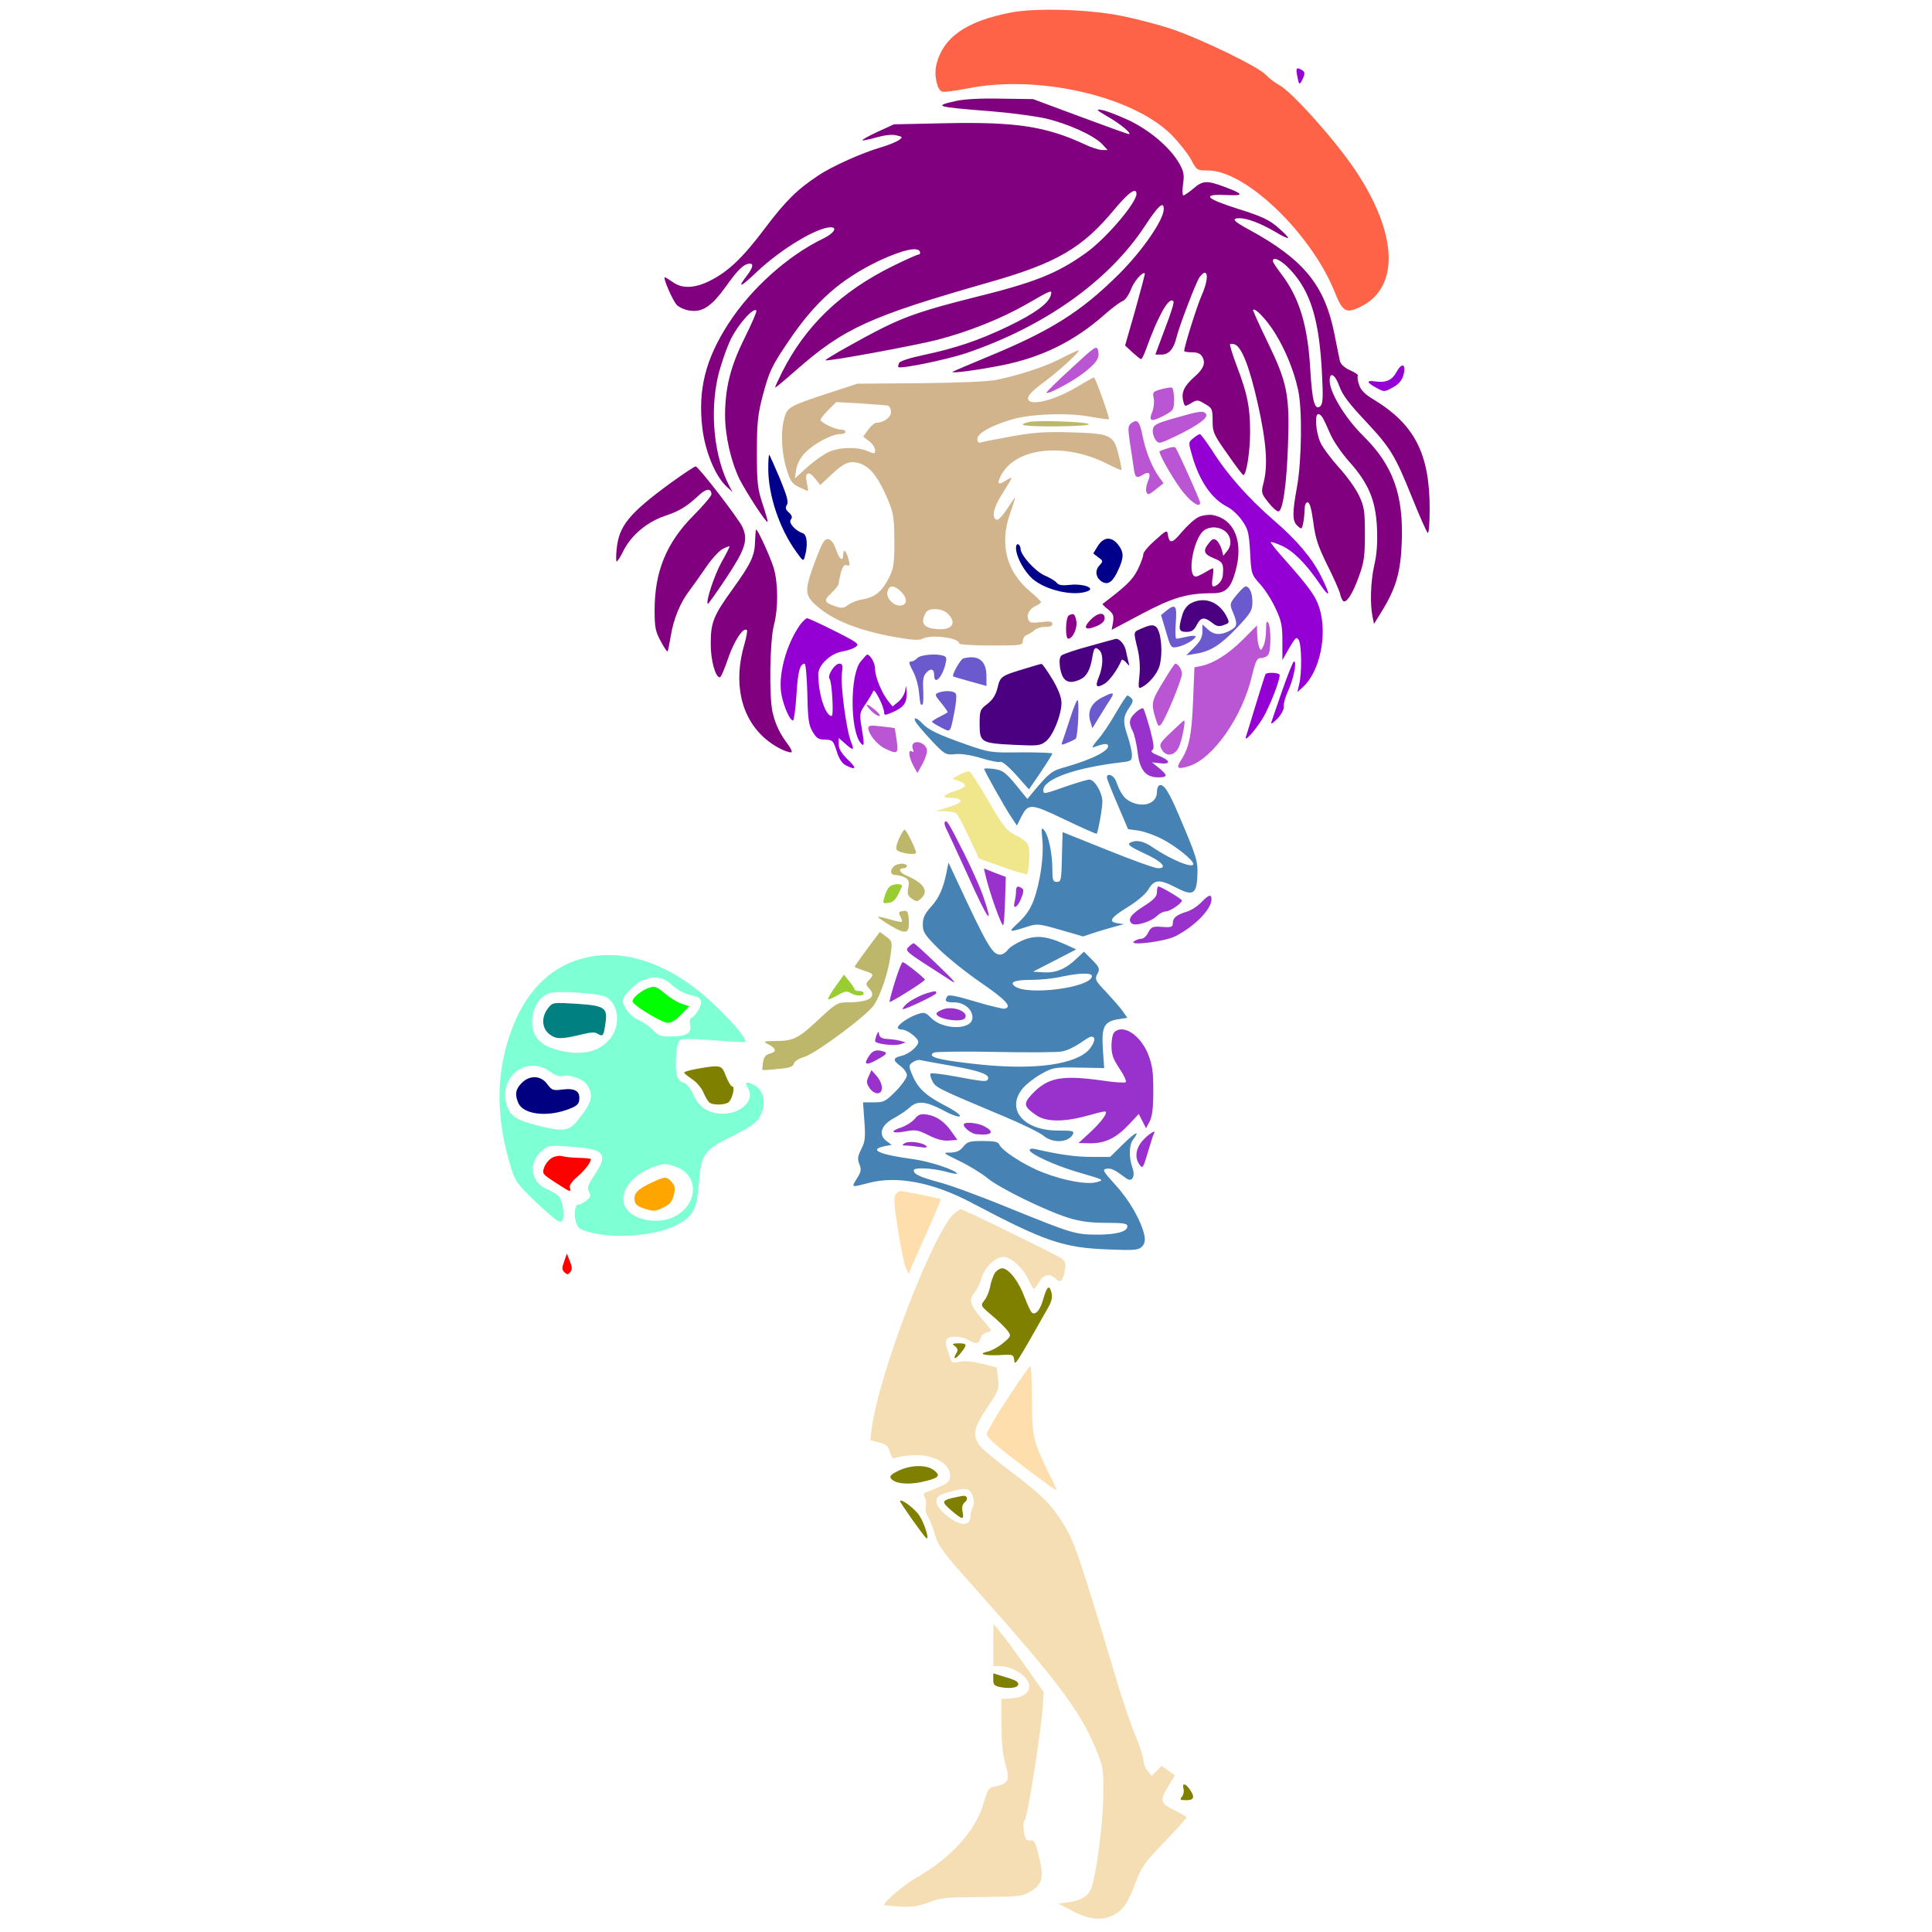 <?xml version="1.0" encoding="utf-8"?>
<!-- Generator: Adobe Illustrator 21.0.0, SVG Export Plug-In . SVG Version: 6.00 Build 0)  -->
<svg version="1.1" baseProfile="tiny"
	 id="svg190" inkscape:version="0.92.2 5c3e80d, 2017-08-06" sodipodi:docname="21 #13121.svg" xmlns:cc="http://creativecommons.org/ns#" xmlns:dc="http://purl.org/dc/elements/1.1/" xmlns:inkscape="http://www.inkscape.org/namespaces/inkscape" xmlns:rdf="http://www.w3.org/1999/02/22-rdf-syntax-ns#" xmlns:sodipodi="http://sodipodi.sourceforge.net/DTD/sodipodi-0.dtd" xmlns:svg="http://www.w3.org/2000/svg"
	 xmlns="http://www.w3.org/2000/svg" xmlns:xlink="http://www.w3.org/1999/xlink" x="0px" y="0px" viewBox="0 0 850 850"
	 xml:space="preserve">
<sodipodi:namedview  bordercolor="#666666" borderopacity="1" gridtolerance="10" guidetolerance="10" id="namedview192" inkscape:current-layer="svg190" inkscape:cx="681.13084" inkscape:cy="804.19503" inkscape:pageopacity="0" inkscape:pageshadow="2" inkscape:window-height="978" inkscape:window-maximized="1" inkscape:window-width="1920" inkscape:window-x="0" inkscape:window-y="1" inkscape:zoom="0.41647059" objecttolerance="10" pagecolor="#ffffff" showgrid="false">
	</sodipodi:namedview>
<g id="g188" transform="translate(0,0) scale(1,1)">
	<path id="path4" fill="none" d="M0,0l224.8,0.1c123.6,0.1,223.4,0.4,221.7,0.6c-11.7,1.6-26.1,7.5-31.8,13.1
		c-6,5.7-7.1,8.6-7.7,19.6l-0.5,9.8l-6,2.3c-25.2,9.4-46.3,26-70.7,55.5c-11.5,13.8-14.2,16.4-19,18.4c-8.1,3.4-11.4,2.1-16.1-6.5
		c-1.6-2.9-2-3.1-3.3-1.7c-1,0.9-1.7,4.3-2.1,9.1c-0.5,6.5-0.3,8.1,1.7,12.1c3,6.2,8,9.6,14.2,9.6c2.7,0,4.8,0.3,4.8,0.6
		s-0.7,3.2-1.5,6.3c-0.8,3.2-2.4,14.7-3.5,25.7c-2.6,25.6-3.7,28.3-15.4,36.1c-16.1,10.7-21.7,18.5-22.3,31.3
		c-0.6,13.4,5.1,23.8,7.7,13.8c3-12.1,7-18.2,14.3-21.9c2.1-1.1,3.7-1.7,3.5-1.2c-0.2,0.4-1.6,3.5-3.2,6.8
		c-6.2,13.3-7.9,31.6-4,42.8c4.6,13.2,18.9,24.3,15.5,12.1c-1.6-5.7-1.3-14.4,0.6-20.3c0.9-2.8,1.9-5.1,2.2-5.1s0.5,2,0.3,4.3
		c-0.3,3.1,0.7,7.7,3.4,15.6c4.2,12.7,6.8,17.3,10.4,18.1c1.9,0.4,3,2,4.7,6.5c3.4,8.9,8.8,15.4,15.6,18.9
		c6.4,3.3,15.1,4.5,18.6,2.7c1.9-1,2.6-0.8,5.3,1.4c6.5,5.5,10.7,7,19.9,7.1c7,0.1,9.2,0.5,11.4,2.1l2.8,2l-3.2,2.2
		c-3.5,2.6-4,5.2-1.2,8c2.3,2.3,1.8,5.3-1.6,9.5c-1.7,2.1-2.4,4-2.2,6.5c0.1,2-0.1,4.3-0.4,5.1c-0.3,0.8-0.8,3.7-1.2,6.5
		c-1.1,8.3-1.4,9.1-5.1,10.4c-4.7,1.7-5.8,4.2-5,11.8l0.7,6.4l-7.4,10.2c-4.1,5.6-9.4,13.4-12,17.4c-2.6,4.2-5.9,7.8-7.6,8.7
		c-3.5,1.8-13.6,2.1-17.7,0.5c-1.6-0.5-7-5-12-9.9c-10.2-9.9-24.3-19.7-33.2-23c-7.2-2.8-20.9-3.7-28.3-2c-9,2.1-17.1,6.3-23.6,12.4
		c-7.3,6.7-11.1,12.4-15.2,22.7c-8.5,21.5-7.9,42.4,1.9,65.9c2.8,6.7,4.2,8.6,14,18l11,10.5l-1.5,5.5c-1.7,6.6-0.9,10.9,2.3,12.1
		c1.7,0.6,2.8,0.3,4.3-1.2c1.9-1.9,2.1-2.9,1.5-8.9l-0.7-6.8l4.3,1c2.4,0.6,8.8,1.1,14.3,1.1c8.2,0,11.4-0.5,18.1-2.8
		c18.3-6.1,23.4-11.7,23.4-25.6c0-7.5,0.1-7.8,3.3-10.5c1.7-1.5,6.4-4.2,10.2-6c10.8-4.9,16.7-12.4,15.1-18.8
		c-0.5-2,1.7-3.9,18.5-16c10.5-7.5,19.3-13.6,19.5-13.3c0.2,0.2-0.1,1.9-0.6,3.8c-2.1,6.8-4,22.6-4,32.7c0,7.5-0.4,11.1-1.6,13.4
		c-0.9,1.8-1.4,4.4-1.1,6.2c0.3,2.1-0.3,4.8-1.9,8.2c-3,6.2-2.5,9.5,2.1,13c1.8,1.4,5.9,3.4,9.1,4.5c3.3,1.1,6.2,2.4,6.6,2.7
		c0.4,0.4,2.1,7.3,3.9,15.3l3.1,14.7l-7.7,25.8c-4.2,14.3-8.1,27.2-8.6,28.8c-1.8,5.8-1,10.9,3,19.2c7.2,14.9,23.9,38,38.1,52.9
		c11,11.6,10,7.3,10,43.4c-0.1,40.5-0.8,47.9-5.4,57.7c-4.7,9.9-14.5,19.8-24.2,24.4c-3.8,1.8-10.1,4.7-13.9,6.6
		c-3.9,1.8-8.1,4.4-9.4,5.8c-2.1,2.2-2.3,2.9-1.3,5.1c2.1,4.6,6.3,5.5,19.8,4.5c6.5-0.5,13.5-1.5,15.4-2.1s11.4-1.5,21-2
		c9.6-0.4,18.7-1.1,20.1-1.4c2.3-0.6,2.7-0.3,3.2,2.4c0.8,3.9,4.1,5.6,14.3,7.5c6.9,1.2-21.1,1.4-230.8,1.5L0,850V425V0z"/>
	<path id="path6" fill="none" d="M663.8,0.1L850,0v425v425H668.3c-177.7,0-181.7-0.1-177.7-1.9c5.1-2.3,9.9-8.1,12-14.6
		c2.4-7.3,6-11.9,16.3-21.4C529.1,802.8,531,800,531,794c0-7.1-2.7-10.4-16.8-21.2c-8.2-6.3-12.3-14.9-18.2-37.8
		c-1.1-4.1-5.1-17-9-28.5c-3.9-11.6-8.4-25.8-10-31.6c-3.6-12.5-8.3-24.3-14-35.4l-4.2-8l0.7-21.5l0.7-21.5l6.5-12.2
		c3.6-6.7,7.3-12.9,8.2-13.7c1-0.9,6.9-2.7,13.2-4.1c18.6-4.1,18.6-4.1,19.9-8c1.5-4.6,0.5-10.3-3.2-18.9l-3-7l2.2-5
		c7.1-16.1,9.9-31,8.2-43.7c-2.1-16-7.3-27.4-18.3-39.3c-4.4-4.8-5.4-6.6-5.5-9.5c0-2-0.4-4.3-0.8-5.2c-0.6-1.4,0.9-1.7,12.6-2.3
		c7.3-0.4,15.1-1.2,17.3-1.7c4.9-1.3,17.9-13.6,19.5-18.5c1.2-3.5-0.7-9.3-13.9-42.4l-4.9-12.5l7.6-3.7c4.3-2.1,9.2-3.8,11.2-3.8
		c4.2,0,5.2-0.7,20-13.1c15.3-12.8,25.7-24,30-32.1c3.4-6.5,3.4-6.6,7.2-6.1c5.1,0.7,8.7-1.8,14.9-10.2c4.9-6.8,9.1-17.7,12-31.3
		c1.5-7.2,2.3-6.5,1.5,1.3c-0.4,3.6-0.4,7-0.1,7.5c1.2,1.9,4.2-0.9,6.3-5.9c9.4-21.6,5.6-48.4-9.1-66l-4.6-5.4l2.9-2.9
		c7-7,4-20.6-5.2-23.4c-5.7-1.8-7.8,0.5-3.8,4.1c2.4,2.1,2.6,6.7,0.5,8.5c-3.7,3.1-13.5-2.2-15.4-8.3c-2.8-9.1-2.8-9.1,4.3-12.6
		c12.9-6.3,18.2-15.9,17.4-31c-1.1-18.3-10.5-34.8-36.2-63.6l-5.9-6.6l2.2-2.2c2.8-3,2.7-5.8-0.3-8.6c-3.2-3-7.3-2.2-8.2,1.4
		c-0.3,1.4-0.8,2.5-1,2.5s-2.5-1.5-5.1-3.4C544.9,18,510.6,5,486.8,1.6C478.8,0.4,502.7,0.2,663.8,0.1z"/>
	<path id="path8" fill="#FF6347" d="M493.5,7c6,1.2,15.7,3.7,21.5,5.6c13.2,4.4,38.5,16.7,41.9,20.3c1.5,1.6,4,3.5,5.7,4.4
		c5.5,2.8,24.4,23.9,33.3,37c19.1,28.3,20.1,52.2,2.6,60.7c-6.4,3.1-7.8,2.2-11.4-6.8C576.7,102.6,548,75,531.5,75
		c-4.9,0-5-0.1-7.5-4.8c-1.4-2.6-5.3-7.5-8.6-10.9c-17.3-17.2-59.3-26.7-90.2-20.3c-5.2,1-10,1.6-10.8,1.3
		c-2.1-0.8-3.5-7.2-2.5-11.5c2.8-12.3,13.1-19.5,32.9-23.3C455.8,3.4,479.2,4.1,493.5,7z"/>
	<path id="path10" fill="#9400D3" d="M572.9,30.9c1.2,0.8,1.3,1.4,0.3,3.7c-1.5,3.1-1.7,3-2.5-1.4C570,29.9,570.5,29.4,572.9,30.9z"
		/>
	<path id="path12" fill="#800080" d="M440.5,43.4l14,0.2l20.7,7.7c11.3,4.2,21,7.7,21.4,7.7c1.7,0-3.5-4.4-9.1-7.6
		c-5.3-3.1-5.6-3.5-2.7-3c1.9,0.3,7.2,2.4,11.8,4.5c9.2,4.4,18,11.8,22.1,18.8c2.1,3.7,2.4,5,1.8,9.3c-0.4,2.7-0.3,5,0.2,5
		c0.4-0.1,2.4-1.4,4.3-3c4.1-3.6,6-3.7,13.7-0.8c8.6,3.2,8.8,4,0.9,3.6c-11.1-0.5-9.4,1.5,5.1,6.1c10.5,3.3,13.7,4.8,17.6,8.2
		c2.6,2.3,4.6,4.3,4.4,4.6c-0.3,0.2-2.9-1-5.8-2.8c-6.2-3.6-12.1-5.9-15.5-5.9c-3.8,0-2.8,1.3,3.9,4.9
		c24.1,13.1,33.4,24.4,37.7,45.6c1.1,5.5,2.2,11,2.5,12.3c0.4,1.5,2,3,4.5,4.1c2.2,1,3.7,2,3.4,2.4c-0.3,0.3-0.1,2.1,0.5,3.9
		c0.8,2.5,2.6,4.3,6.5,6.6c18,11,24.6,23.8,24.6,48.1c0,6.9-0.4,11.1-0.9,10.5c-0.5-0.5-3.5-7.2-6.6-14.9
		c-7.8-19.4-9.7-22.4-20.7-34.2c-7.2-7.6-10.2-11.6-11.5-15.3c-1.9-5.3-4.3-6.7-4.3-2.5c0,5.2,6.9,16.6,14.9,24.4
		c13,12.9,17.7,25.8,16.8,47.1c-0.5,12.7-2.5,19.8-8.8,30l-3.4,5.5l-0.6-3c-1.2-5.6-0.9-15.6,0.7-22.7c1.2-5.1,1.5-10.1,1.2-16.9
		c-0.6-12-3.8-19.4-12.3-28.9c-3.2-3.6-6.9-9-8.2-12c-3.3-7.6-3.8-8.3-5.1-8.8c-1.9-0.6-1.4,7.7,0.7,12.4c1,2.3,4.7,7.2,8.1,11
		c3.5,3.8,7.5,9.4,8.9,12.4c2.3,4.9,2.6,6.7,2.6,17c0,10-0.4,12.5-2.7,18.8c-2.6,7.3-5.4,11.6-6.8,10.7c-0.4-0.3-1.1-1.7-1.4-3.2
		c-0.4-1.6-2.9-7.3-5.7-12.8c-4-8.2-5.2-11.6-6.1-18.8c-0.8-5.9-1.6-8.7-2.5-8.7c-0.8,0-1.3,1.2-1.3,2.9c0,1.6-0.3,4.3-0.6,6
		c-0.6,3-0.8,3.1-2.5,1.5c-2.4-2.1-2.4-5.6-0.2-17.6c2-11.5,2.3-34,0.4-42.3c-1.8-8.4-5.7-17.9-10.3-25.2c-3.6-5.7-8.5-10.9-9.5-10
		c-0.2,0.2,2.6,6.4,6.2,13.8c8.8,18.1,9.9,23.5,9.2,44.8c-0.6,18.3-2.3,30.1-4.3,30.1c-0.7,0-2.7-1.8-4.4-4
		c-3.1-3.9-3.2-4.3-2.1-8.5c2-7.9,1.3-17.7-2.5-34.8c-3.6-16-7-25-10.2-26.2c-0.8-0.3-1.7-0.3-2,0c-0.3,0.2,1.1,4.6,3,9.7
		c4.6,12.1,5.8,17.9,5.8,28.8c0,8.5-1.6,19-3,19c-0.3,0-3.5-4.2-7-9.3c-6.1-8.6-6.5-9.6-6.5-14.6c0-5.1-0.2-5.6-3.4-7.4
		c-3.1-1.9-3.5-1.9-6.1-0.3c-2.8,1.6-2.8,1.6-3.5-1.3c-0.8-3.6,0.6-6.4,5-10.3c4-3.5,5-6,3.5-8.8c-0.8-1.4-2.1-2-4.5-2
		c-1.9,0-3.5-0.2-3.5-0.6c0-1.9,5.5-19.4,7.5-24c2.6-5.8,3.2-10.4,1.5-10.4c-0.5,0-1.6,1-2.4,2.2c-1.6,2.5-8.9,21.6-10,26.3
		c-1.2,5-3.4,7.5-6.5,7.5h-2.8l4.2-11.3c2.4-6.1,4.1-11.5,3.8-12c-1.7-2.8-6.7,5.9-12.3,21.5c-0.8,2.1-1.6,3.8-2,3.8
		c-0.3,0-2-1.4-3.8-3l-3.2-3l4.5-15.7c2.4-8.6,4.3-15.8,4.2-16c-1-0.9-4.8,3.4-6.2,7.2c-1,2.5-2.6,4.7-3.7,5c-1,0.4-4.4,2.9-7.6,5.7
		c-13.5,12-28,19.1-45.8,22.6c-10.2,2-22.1,3.6-21.3,2.8c0.2-0.2,7.2-3.2,15.4-6.6c27.9-11.5,41.1-19.8,57.9-36.5
		C502.7,110.2,512,96.7,512,92c0-3.7-2.3-1.7-8.4,7.6c-15.9,24.1-44.1,44.1-78.6,55.8c-8.4,2.8-28.6,7-29.8,6.1
		c-0.1-0.1,0-0.9,0.3-1.7c0.4-0.9,4.2-2.2,10.8-3.6c14.1-3,24.3-6.4,37.2-12.6c11.5-5.5,17.9-10.1,18.8-13.7c0.7-2.6,0.5-2.5-10.8,4
		c-10.8,6.2-25.5,12.1-39.1,15.6c-9.2,2.4-48.6,9.7-49.2,9c-0.4-0.4,16.1-9.7,25.5-14.4c10.5-5.2,18.7-7.9,39.3-13.1
		c27.2-6.7,37-10.6,49.6-19.6c8.8-6.2,22.4-22.1,22.4-26.1c0-3.1-3.4-0.7-9.6,6.7c-14.2,17.2-25.5,23.8-55.9,32.4
		c-51.8,14.8-63.3,20-84.4,38.6c-5,4.4-9.1,7.8-9.1,7.5s1.4-3.4,3.1-6.8c10.4-20.5,25.8-35.3,48.6-46.6c5.7-2.8,10.8-5.1,11.4-5.1
		s0.9-0.6,0.6-1.3c-0.8-2.3-7.9-0.7-18.1,4.1c-17,8.2-27.9,17.9-39.6,35.2c-7.7,11.4-8.5,13.2-11.5,24.3c-2.1,8.2-2.5,11.6-2.5,24.7
		c0,13.6,0.3,15.9,2.5,22.7c1.4,4.2,2.4,7.7,2.2,7.9c-0.6,0.6-9-12.4-12.2-18.5c-3.8-7.7-6.5-19.2-6.5-28.3
		c0-12.1,2.4-21.7,8.6-34.1c3-6,5.3-11.4,5.2-11.9c-0.8-2.2-7.9,5.6-11.2,12.3c-1.9,3.8-4.4,11.2-5.7,16.4
		c-3.7,16.2-1.7,35.6,5.1,48.6l1.3,2.4l-2.7-2.5c-4.9-4.5-9.4-15.5-10.6-25.7c-2-16.9,1.4-30.4,11.6-46.1
		c10-15.4,26.1-29.8,41.7-37.3c4.5-2.2,6.3-4.9,3.2-4.9c-6,0-21.8,9.5-32.4,19.5c-7.3,7-9,7.6-4.6,1.9c2.7-3.5,3.2-5.4,1.4-5.4
		c-2.5,0-5.2,2.5-10.5,10c-6.4,8.9-10.5,11.6-16.2,10.6c-2-0.3-4.4-1.4-5.4-2.4c-1.8-1.8-6.3-12.2-5.3-12.2c0.3,0,1.9,1,3.5,2.1
		c4,3,9.7,2.8,16.4-0.6c8-4,14.5-10.2,24.1-23c9.2-12.2,14.2-17.1,23.4-23.2c6.2-4.2,19.7-10.2,28.1-12.6c3-0.9,6.4-2.3,7.4-3
		c1.9-1.4,1.8-1.5-1.2-2.2c-2-0.4-5.3,0-8.8,1c-3.1,0.9-5.8,1.4-6,1.2s2.8-1.9,6.7-3.7l7.2-3.3l23.2-0.5c30.5-0.6,43.7,1.4,60.7,9.3
		c2.9,1.4,6.4,2.5,7.7,2.5h2.4l-2.4-2.6c-3.7-3.9-15.5-9.2-25.4-11.4c-4.9-1-15.3-2.4-23-3c-25.2-2-26-2.3-15.8-4.6
		C424.3,43.6,431.7,43.2,440.5,43.4z M560,114.9c0,0.4,1.6,2.9,3.6,5.5c8.1,10.6,11.8,22.8,12.9,42.6c0.8,13.3,1.9,17.7,4.3,15.8
		c1.2-1.1,1.4-3.4,0.8-14.8c-1.2-23.3-5-35.8-13.9-45.3C563.8,114.5,560,112.6,560,114.9z"/>
	<path id="path14" fill="#BA55D3" d="M483.1,154.1c0.8,3.3-0.4,5.3-6.1,9.8c-4.8,3.8-15.8,9.7-16.6,8.9c-0.2-0.2,4.7-5.1,10.9-10.7
		C481.7,152.4,482.5,151.9,483.1,154.1z"/>
	<path id="path16" fill="#D2B48C" d="M474.5,154.1c1.4,0-8.7,9.2-14.9,13.8c-6.1,4.5-8,6.7-7.1,8.1c1.6,2.6,12.2-0.2,21.7-6
		c3.7-2.2,6.9-4,7.1-4c0.6,0,7,18,6.6,18.4c-0.2,0.2-4-0.3-8.4-1.1c-9.7-1.8-26.5-1.2-34.5,1.3c-8.9,2.6-15,6.1-15,8.5
		c0,1.5,0.5,1.9,1.8,1.5c0.9-0.3,7.1-1.5,13.7-2.7c9.5-1.7,14.8-2,25.5-1.7c17.6,0.5,19,1.1,21.1,9.8c0.9,3.6,1.5,6.6,1.3,6.8
		c-0.1,0.2-3-1.1-6.4-2.8c-18.8-9.5-40.3-7.1-46.6,5.2c-1.9,3.7-1.3,4.4,2,2.3c1.4-1,2.6-1.5,2.6-1.1c0,0.3-1.8,3.3-4,6.8
		c-4,6.1-4.9,10.7-2.4,11.5c0.6,0.2,2.6-1.9,4.4-4.7c1.8-2.7,3.3-5,3.5-5s-0.8,3.3-2.2,7.2c-4.6,13.3-1.5,25.3,8.9,34
		c2.6,2.2,4.8,4.3,4.8,4.7c0,0.3-1,1.1-2.2,1.6c-2.8,1.3-4.3,3.8-3.4,6c0.5,1.5,1.4,1.7,5.6,1.2c3.9-0.5,5-0.3,5,0.8
		c0,0.9-1.1,1.3-3,1.3c-1.7-0.1-3.8,0.6-4.8,1.4c-0.9,0.8-2.5,1.8-3.4,2.1c-1,0.4-1.8,1.6-1.8,2.7c0,1.9-0.6,2-14,2
		c-7.7,0-14-0.4-14-0.9c0-2.5-12.3-4.1-16.1-2.1c-1.3,0.8-4.5,0.6-10.9-0.5c-17-2.9-28.7-7.6-36-14.2c-5.1-4.5-5.1-6.8-0.3-19.6
		c3.1-8.2,4-9.7,5.7-9.5c1.3,0.2,2.4,1.7,3.4,4.5c1.5,4.6,3.2,5.7,3.2,2.1c0-2.8,1.5-1.2,2.4,2.6c0.6,2.3,0.4,2.7-0.8,2.3
		c-1.1-0.5-1.8,0.4-2.6,3.1c-0.5,2-1,4.2-1,4.9s-1.5,2.6-3.2,4.2c-3.6,3.3-3.3,4.2,1.9,5.9c2.6,0.9,3.6,0.8,5.5-0.7
		c1.3-1,4.1-2.1,6.3-2.4c5.4-0.9,8.5-3.4,11.5-9.3c2.2-4.4,2.5-6.1,2.5-16.4c-0.1-10.3-0.4-12.2-2.8-18c-4-9.4-7.3-13.9-11.4-15.7
		c-4.8-2-7.6-1.1-13.4,4.4l-5,4.7l-2.3-2.9c-2.9-3.6-4.7-2.7-3.6,2c0.4,1.9,0.6,3.5,0.4,3.5s-1.9-0.8-3.9-1.7
		c-3.1-1.5-3.8-2.6-5.5-8.1c-2.2-7-2.6-16.6-0.9-22.4c1.2-4.6,2.5-5.3,19.3-10.8l12.8-4.2l27.6-0.2c17.4-0.2,29.9-0.7,33.7-1.5
		c10.2-2.1,21.7-5.9,28.5-9.5C470.6,155.7,474,154.2,474.5,154.1z M378.7,177.5l-10.8-0.6l-3.4,3.4c-1.9,1.9-3.5,3.9-3.5,4.4
		c0,1.2,6.5,4.3,9,4.3c1.1,0,2,0.4,2,1c0,0.5-1.1,1-2.5,1c-3.6,0-11.4,4.2-15.3,8.2c-2.1,2.2-3.5,4.9-3.9,7.4l-0.6,3.9l5.4-4.9
		c3-2.7,7.2-5.7,9.4-6.7c4.8-2.2,12.3-2.4,17-0.5c3.3,1.4,3.5,1.4,3.5-0.4c0-1-1.2-2.8-2.6-3.9l-2.6-2l2.2-3.1c1.2-1.6,2.8-3,3.5-3
		c3.2,0,6.5-2.4,6.5-4.7c0-1.3-0.6-2.5-1.2-2.8C390.1,178.3,384.6,177.9,378.7,177.5z M390.5,260.1c-1,3,3.1,7.1,6.3,6.2
		c2.7-0.7,2.2-3.8-1-6.6C393.1,257.4,391.3,257.5,390.5,260.1z M411.5,268c-2.8,0-3.8,0.5-4.7,2.6c-1.8,3.9,0,5.8,5.7,6.2
		c6.5,0.4,8.6-2.7,4.5-6.8C415.8,268.8,413.7,268,411.5,268z"/>
	<path id="path18" fill="#9400D3" d="M617.4,165.2c-0.7,2.3-2.1,3.9-4.7,5.3c-3.6,2-3.7,2-7.2,0.1c-4.3-2.3-4.5-3.4-0.5-2.8
		c4.8,0.7,7.5-0.5,9.5-4.3C616.9,159.2,618.8,160.3,617.4,165.2z"/>
	<path id="path20" fill="#BA55D3" d="M515.5,170.5c0.6,0.1,1,2.4,1,5.1c0,4.8-0.1,4.9-4.7,7.4c-5.4,2.8-6.6,2.3-4.8-1.9
		c0.6-1.6,0.9-4.3,0.6-5.8c-0.6-2.7-0.4-3,3.1-4C512.8,170.7,515,170.4,515.5,170.5z"/>
	<path id="path22" fill="#BA55D3" d="M530.6,182.2c1,1.6-3.2,4.7-12.7,9.4c-7.9,3.8-8.1,3.8-9.5,1.9c-0.8-1.1-1.4-3.1-1.2-4.4
		c0.3-2.2,1.4-2.8,9.8-5.2C527.8,180.8,529.6,180.5,530.6,182.2z"/>
	<path id="path24" fill="#BDB76B" d="M479,186.6c0.5,0.5-4.8,0.9-14.6,1c-14.1,0-17.3-0.5-11.9-1.9
		C455.8,184.8,477.9,185.5,479,186.6z"/>
	<path id="path26" fill="#BA55D3" d="M502.7,191.9c1.4,6.8,4.1,13.6,7.2,17.9l2,2.8l-3.5,2.8c-2.9,2.3-3.5,2.5-4,1.1
		c-0.4-0.8-0.1-2.9,0.6-4.6c1.5-3.5,0.7-4.8-2-3.1c-3.1,1.9-3.7,1.5-4.3-3.6c-0.4-2.6-1.1-7.6-1.7-11.2c-0.8-5.7-0.7-6.7,0.7-7.8
		C500.4,184.2,501.4,185.3,502.7,191.9z"/>
	<path id="path28" fill="#9400D3" d="M527.9,191c0.4,0,2.8,3.3,5.4,7.2c6.5,10.4,15.9,21,27.1,30.7c10.3,8.9,16.8,16.6,20.8,24.6
		c4.4,8.8,4.1,10.2-0.7,3.2c-6-8.8-11.6-14.4-16.8-16.7c-2.3-1-4.3-1.7-4.6-1.5c-0.2,0.3,2.3,3.4,5.5,7c11.6,13,14.4,17,16,22.4
		c3.4,11.5,0.1,27.4-7.2,34.2l-2.6,2.4l0.8-3.5c1.2-4.8,1.1-17.1-0.2-19.4c-1-1.6-1.4-1.2-4.2,3.5l-3,5.3v-8.2c0-6.9-0.4-9-3-14.5
		c-1.6-3.6-4.7-8.4-6.8-10.7c-3.8-4.2-3.9-4.4-4.4-14c-0.5-8.7-0.9-10.2-3.5-13.9c-1.6-2.4-4.5-5.1-6.5-6.1
		c-6.9-3.5-12.3-11.3-15.5-22.5c-1.7-5.9-1.7-5.9,0.5-7.7C526.2,191.8,527.5,191,527.9,191z"/>
	<path id="path30" fill="#BA55D3" d="M517.1,196.9c0.9,0.9,10.9,23.2,10.9,24.2c0,2.3-3.2,0.5-6.9-3.9c-3.8-4.3-11.7-18-10.9-18.6
		c0.1-0.2,1.7-0.8,3.3-1.3C515.2,196.7,516.8,196.5,517.1,196.9z"/>
	<path id="path32" fill="#00008B" d="M338.5,200.1c0.2,0.3,2.3,5,4.6,10.4c3.1,7.6,3.9,10.3,3.1,11.6s-0.6,2.1,0.9,3.4
		c1.4,1.3,1.6,2.2,0.8,3.1c-1.1,1.4,2,4.9,5.3,6c1.9,0.6,2.3,5.3,0.9,10.2c-0.6,2.3-0.8,2.2-3.9-2.2c-7.3-10.1-12.2-24.7-12.2-36.5
		C338,202.6,338.2,199.9,338.5,200.1z"/>
	<path id="path34" fill="#800080" d="M306.1,205.2c1.6,0.6,19.2,23.4,20.6,26.8c2.5,5.7,1.2,9.6-7.2,22.3c-4.3,6.5-8,11.6-8.1,11.4
		c-1-0.9,2.8-12.4,5.9-18.1c2.1-3.7,3.7-6.9,3.7-7.2c0-0.2-1.3,0.2-3,1.1c-1.6,0.8-4.8,4.3-7.2,7.8c-2.3,3.4-5.6,8-7.3,10.3
		c-4.2,5.4-7.2,12.7-8.4,20.3c-0.6,3.5-1.2,6.5-1.4,6.7c-0.2,0.2-1.6-1.8-3-4.5c-2.3-4.2-2.7-6-2.7-13.6c0-17.1,5.2-29.7,17.1-41.7
		c4.4-4.4,7.9-8.6,7.9-9.3c0-2.8-2.3-2.6-5.3,0.2c-5.7,5.3-8.7,7.1-15.2,9.3c-7.7,2.6-14.6,8.3-18.1,15.1c-1.3,2.7-2.7,4.9-3.1,4.9
		c-0.3,0-0.3-2.4,0-5.4c1-10.3,5.5-15.7,23.6-29C300.7,208.4,305.7,205.1,306.1,205.2z"/>
	<path id="path36" fill="#8B008B" d="M533.5,226.6c9.8,1.8,13.8,12.1,9.9,25.3c-2.1,7.2-4.3,9.1-10.1,9.1c-11,0-17.4,1.9-31,9.1
		l-13.2,7l0.6-3.4c0.4-2.9,0.1-3.7-2.2-5.6c-1.6-1.2-2.6-2.3-2.4-2.4c10.5-8,13.1-10.5,15.4-15c1.4-2.8,2.5-5.9,2.5-6.8
		c0-1,2.4-3.8,5.3-6.3c4.9-4.4,5.2-4.5,5.5-2.4c0.7,4.2,1.9,4,6.3-1.3c2.4-2.8,5.7-5.8,7.4-6.5C529.1,226.7,531.9,226.3,533.5,226.6
		z M529.1,233.9c-3.6,3.6-6.2,15.7-4.2,19c0.8,1.2,1.5,1,4.6-0.7c2-1.2,3.9-2.2,4.1-2.2c0.3,0,0.3,1.8-0.1,4c-0.4,2.2-0.3,4,0.2,4
		c1.9,0,4.2-2.6,4.3-5c0.4-5,0-5.8-4-7.4c-4.4-1.8-4.9-3.3-2.1-6.7c1.5-1.9,2.1-2.1,3.4-1.1c0.8,0.7,1.8,2.5,2.2,4l0.7,2.7l1.8-2.2
		c2.2-2.7,1.6-6.8-1.3-8.8C535.7,231.4,531.4,231.6,529.1,233.9z"/>
	<path id="path38" fill="#800080" d="M332.7,233c0.7,0,6.2,12,7.7,16.9c2,6.8,2,17.9,0.1,25.1c-1.8,6.7-2.2,31.3-0.6,38.4
		c1.3,5.5,3.3,9.6,6.9,14.3c1.3,1.8,1.9,3.3,1.3,3.3c-2.4,0-7.9-2.9-11.5-6.1c-10.8-9.4-14.1-24.8-9-41.8c0.8-2.9,1.3-5.6,1-5.9
		c-1.5-1.5-5.6,4.7-8.2,12.3c-1.6,4.7-3.2,8.5-3.7,8.5c-2,0-4.1-7.8-4-15c0-9.2,1.2-12.2,9.9-24.2c7.9-11,9.5-14.4,9.6-20.9
		C332.3,235.2,332.5,233,332.7,233z"/>
	<path id="path40" fill="#00008B" d="M491.9,239.6c2.6,3.3,2.6,5.7,0.2,10.9c-2.4,5.4-4.4,6.9-7,5.6c-2.9-1.6-3.6-4.9-1.5-7.2
		c1.8-2,1.8-2.1-0.4-3.7l-2.2-1.7l2-3.3C485.5,236.2,489,235.9,491.9,239.6z"/>
	<path id="path42" fill="#00008B" d="M448,239.5c0.6,0.3,1,1.2,1,1.9c0,2.8,6.3,9.8,10.4,11.7c2.4,1,4.9,2.5,5.5,3.3
		c0.9,1.1,2.5,1.3,6,0.9c5.6-0.6,11.2,1.4,7.6,2.8c-6.1,2.4-18.4-0.4-24.2-5.4c-3.8-3.4-7.2-9.7-7.3-13.5
		C447,239.9,447.4,239.2,448,239.5z"/>
	<path id="path44" fill="#6A5ACD" d="M548,258c1.7,0,3,2.8,3,6.7c0,3.9-0.6,4.9-6.7,11.4c-7.2,7.6-11.7,10.5-18.2,11.5l-4.2,0.7
		l3.6-3.6c2.6-2.6,3.5-4.4,3.5-6.8v-3.2l2.3,2.1c2.7,2.6,5.7,2.8,9.7,0.7c3.4-1.8,3.6-2.8,1.5-8c-1.7-3.9-1.6-4.1,2.9-9.3
		C546.5,259,547.6,258,548,258z"/>
	<path id="path46" fill="#4B0082" d="M539.6,271.1c1.4,2.8,1.4,3-1.2,3.9c-2.1,0.8-3.1,0.6-5.1-1c-3.5-2.7-5-2.5-6.8,1
		c-1.2,2.3-2.2,3-4.5,3c-3.4,0-3.7-1.1-1.9-7.2c0.6-2.4,2-4.3,3.7-5.3C529.7,262.3,536.2,264.6,539.6,271.1z"/>
	<path id="path48" fill="#6A5ACD" d="M517.3,274c-0.3,3.9-0.2,7,0.3,7s2.6-0.4,4.7-0.9c2-0.5,3.7-0.5,3.7-0.1c0,1.2-4.7,4-7.9,4.6
		c-2.9,0.6-3,0.5-5.1-6.7l-2.2-7.3l2.2-1.8C517.2,265.4,517.9,266.3,517.3,274z"/>
	<path id="path50" fill="#8B008B" d="M473.5,273c0.7,3.1-1.5,8-3.5,8c-1.5,0-1.2-9.7,0.3-10.3C472.5,269.7,472.8,270,473.5,273z"/>
	<path id="path52" fill="#8B008B" d="M486,272c0,1.3-1.2,2.5-3.6,3.5c-4.9,2-6.1,0.9-2.8-2.6C482.8,269.5,486,269.1,486,272z"/>
	<path id="path54" fill="#9400D3" d="M355.1,272c0.5,0,6,2.5,12.1,5.6c10,5,11,5.8,9.4,6.9c-1,0.8-3.6,1.7-5.9,2.1
		c-5.2,0.8-10.7,6-10.7,10c0,8.6,3.1,18.4,5.9,18.4c1,0,0.1-15.2-0.9-16.3c-1.2-1.3,2.2-6.7,4.2-6.7c1.5,0,1.7,0.7,1.2,4.2
		c-0.7,5.2,2,25.5,4.1,30.4c1.5,3.7,0.9,3.8-3.2,0.1l-2.3-2v2.8c0,2,1.2,3.9,4,6.7c4.1,3.8,3.7,4.9-0.9,2.5c-1.6-0.8-3-2.9-4-6.2
		c-1.5-4.7-1.8-5-5.1-5.1c-2.9,0-3.8-0.6-5.5-3.5c-1.7-2.8-2.1-5.6-2.3-16.7C355,298,354.5,292,354,292c-2.1,0-3,3.6-3.6,13.8
		c-0.4,6.2-1.1,11.2-1.5,11.2c-1.3,0-3.8-5.4-5-10.9c-1.8-8.4,1.8-22.3,8.1-31.2C353.2,273.3,354.6,272,355.1,272z"/>
	<path id="path56" fill="#BA55D3" d="M558,274c1.2,1.9,1.3,12,0,14c-0.5,0.8-1.9,1.5-3.1,1.5c-1.9,0-2.4,1-4.1,7.9
		c-4.2,18-17.2,36.5-27.8,39.7c-4.8,1.5-5.7,0.9-3.6-2.3c3.8-5.8,4.9-11.3,5.5-26.3l0.6-14.9l3-0.6c5.5-1.2,11.9-5.2,18.2-11.5
		l6.3-6.3l0.1,3.6c0,2.1,0.4,4.6,0.8,5.7c0.8,1.9,0.8,1.9,1.9-0.2c0.7-1.2,1.2-4.3,1.2-7C557,273.8,557.3,272.9,558,274z"/>
	<path id="path58" fill="#4B0082" d="M509.9,278.1c1.4,4.1,1.4,11.9,0,15.6c-1.2,3.2-4.5,7-7.3,8.5c-1.8,1-1.9,0.7-1.3-4.9
		c0.4-3.7,0.1-8-0.8-11.8c-1.9-7.9-2-7.4,1.8-9C507.2,274.3,508.7,274.7,509.9,278.1z"/>
	<path id="path60" fill="#4B0082" d="M490.8,281.1c1.6-0.4,4.1,2.5,4.6,5.4c0.4,2,1,4.4,1.2,5.3c0.4,1.3,0.2,1.3-1.1-0.3
		c-1-1.1-1.9-1.6-2.1-1c-1.7,4.1-5.4,9.2-7.6,10.4c-3.5,2-4.1,1.2-2.3-3.2c1.8-4.4,2-9.8,0.3-11.5c-1.9-1.9-2.5-1.4-3.2,2.8
		c-0.9,5.6-2.5,8.6-5.3,9.9c-5.4,2.5-8.1,0.8-9-5.7c-0.3-2.5-0.1-4.2,0.8-4.9c0.8-0.6,6.4-2.5,12.4-4.1
		C485.6,282.5,490.6,281.1,490.8,281.1z"/>
	<path id="path62" fill="#9400D3" d="M381.5,288c1.4,0,3.5,3.7,3.5,6.3c0,3.5,2.9,10.5,5.8,14.2l1.9,2.3l2.6-2.1
		c1.4-1.2,2.8-3.5,3-5.2c0.3-2.3,0.4-2,0.6,1.3c0.1,4.6-1.3,6.5-6.8,8.8c-2.6,1.1-3.1,1.1-3.1,0c0-2.6-4.3-11.1-4.8-9.6
		c-0.3,0.8-1.8,3.4-3.3,5.6c-2.7,3.9-2.8,4.5-1.9,10c1.4,8.2,1.3,9.4-0.5,7.1c-4.6-6.1-4.5-30.2,0.2-35.7
		C380.1,289.3,381.3,288,381.5,288z"/>
	<path id="path64" fill="#6A5ACD" d="M415.3,288.6c1.2,0.4,1.3,1.2,0.5,4.2c-1.6,5.7-4.8,8.6-4.8,4.3c0-2.9-1.5-3.3-3.5-1.1
		c-1.3,1.4-1.6,3.2-1.3,7.9c0.1,3.4,0,6.1-0.4,6.1c-1,0-0.8,0.5-1.5-5.5c-0.2-2.7-1.3-6.6-2.4-8.7c-2.2-4.3-2.3-4.8-0.8-4.8
		c0.6,0,1.7-0.7,2.5-1.5C405.1,288,412.4,287.4,415.3,288.6z"/>
	<path id="path66" fill="#6A5ACD" d="M434,297.4v4.4l-7.2-2c-4-1.1-7.4-2.1-7.4-2.2c-0.8-0.6,3.2-7.6,4.4-7.9
		C430.4,287.9,434,290.7,434,297.4z"/>
	<path id="path68" fill="#9400D3" d="M569.3,291c1.4,0-0.3,8.1-2.6,13c-1.2,2.5-2,5.5-1.9,6.7c0.2,1.3-0.9,3.4-2.8,5.5
		c-1.8,1.8-2.9,2.6-2.7,1.7c0.3-1,2.5-7.4,4.9-14.3C566.6,296.7,568.9,291,569.3,291z"/>
	<path id="path70" fill="#4B0082" d="M458.2,292.1c0.4-0.1,2.5,3,4.8,6.7c2.7,4.6,4,8,4,10.5c0,5.2-3.7,14.3-6.8,16.8
		c-2.5,2-3.5,2.1-13.9,1.6c-14.7-0.7-15.3-1.1-15.3-9.1c0-6,0.2-6.5,3.4-8.9c2.4-1.9,3.7-3.9,4.5-7.2c1.2-5,1.6-5.2,12.6-8.5
		C454.8,293,457.8,292.1,458.2,292.1z"/>
	<path id="path72" fill="#BA55D3" d="M517.1,292c1.2,0,2.9,2.5,2.9,4.5c0,2.4-7.2,19.9-9.2,22.2c-1,1.2-1.4,0.7-2.5-2.9
		c-1.9-6.4-1.7-7.4,3.5-15.9C514.4,295.6,516.7,292,517.1,292z"/>
	<path id="path74" fill="#9400D3" d="M563,297c0,2.7-4.5,14.1-7.5,19.1c-3.4,5.5-8.4,11-7.3,7.9c0.3-0.8,2.2-7.1,4.3-14
		s4-12.8,4.2-13.3C557.3,295.6,563,295.9,563,297z"/>
	<path id="path76" fill="#6A5ACD" d="M420.6,305.4c0.3,0.8,0,4.1-0.6,7.3c-2,10.1-1.6,9.6-6.1,7.3c-2.1-1.1-3.9-2.2-3.9-2.5
		c0-0.2,1.5-1.2,3.3-2.1c1.7-0.9,3.4-1.8,3.6-2s-1.1-2-2.8-4.1c-2.8-3.4-2.9-3.8-1.4-4.5C415.8,303.6,420,303.9,420.6,305.4z"/>
	<path id="path78" fill="#6A5ACD" d="M488.8,307.2c-0.9,1.3-3,4.8-4.9,7.8l-3.3,5.4l-1-3.3c-1.2-4.3,0.7-8,5.4-10.3
		C489.6,304.4,490.5,304.5,488.8,307.2z"/>
	<path id="path80" fill="#4682B4" d="M496,306c0.3,0,1.1,0.5,1.8,1.2c0.8,0.8,0.7,1.7-0.7,3.7c-3,4.3-3.2,6.5-1.1,12.6
		c1.1,3.2,2,7.1,2,8.6c0,2.6-0.4,2.8-4.7,3.3c-20.5,2.4-34.3,7.4-34.3,12.3c0,1.8,0.4,1.7,10-1.7c4.7-1.6,9.3-3,10.3-3
		c2.3,0,5.7,5.7,5.7,9.7c0,3-1.9,13.4-2.5,14.1c-0.2,0.2-6.5-2.6-14-6.2c-15.2-7.3-16.1-7.3-19.3-1l-1.8,3.6l-2.6-3.9
		c-2.8-4.2-11.8-20.2-11.8-21c0-0.3,1.9-0.3,4.2,0c4.3,0.6,5.4,1.5,12.5,10.4l2.3,2.8l2.9-3.5c6.8-8.1,7.9-8.9,13.7-10.5
		c11.8-3.3,20.1-7.5,18.8-9.7c-0.5-0.8-2.1-0.6-6.4,1c-0.8,0.3,0.1-1.2,2-3.4c1.9-2.1,5.5-7.4,7.9-11.7
		C493.4,309.5,495.6,306,496,306z"/>
	<path id="path82" fill="#6A5ACD" d="M474,308c1,0,0.2,16.2-0.7,17c-0.4,0.3-2.1,1.2-3.7,1.8c-2.3,1-2.7,1-2.4,0
		c0.3-0.7,1.8-5.2,3.4-10.1C472.1,311.9,473.7,308,474,308z"/>
	<path id="path84" fill="#BA55D3" d="M381.4,310c0.5,0,2.1,1.1,3.8,2.5c1.6,1.4,2.3,2.5,1.6,2.5c-0.8,0-2.5-1.1-3.8-2.5
		S381,310,381.4,310z"/>
	<path id="path86" fill="#9932CC" d="M503,311.7c0.4,0.5,1.7,4.6,3,9.2c1.7,6.6,1.9,8.5,0.9,9.2c-0.9,0.5,0.1,1.3,2.9,2.4
		c5.2,2.1,5.5,3.9,0.6,3.3l-3.6-0.4l3.1,2.5c4,3.3,3.9,4.1-0.4,4.1c-5.5,0-8.1-3.3-9-11.1c-0.4-3.5-1.4-7.6-2.1-9.1
		c-2-3.9-1.7-5.6,1.3-8.4C501.1,312.1,502.7,311.3,503,311.7z"/>
	<path id="path88" fill="#4682B4" d="M405.6,318.1c2.6,2.9,7.1,5.1,19.4,9.4c10.3,3.6,10.8,3.7,24.3,3.5c7.5,0,13.7,0.2,13.7,0.5
		s-2.3,4-5.1,8.2l-5.2,7.6l-5.6-6.3c-3.5-3.9-6.2-6.1-7.1-5.8c-0.8,0.3-4.6-0.5-8.5-1.7c-4.3-1.3-8.6-2-11.3-1.7
		c-4.1,0.4-4.5,0.2-10.3-5.9c-3.3-3.5-6.4-7.2-7-8.2C401.5,315.3,403.3,315.6,405.6,318.1z"/>
	<path id="path90" fill="#BA55D3" d="M520.9,317c0.9,0-1,9.3-2.4,12c-1.9,3.7-5.6,4-7.4,0.7c-1.2-2.2-0.9-2.8,4.1-7.5
		C518.1,319.4,520.7,317,520.9,317z"/>
	<path id="path92" fill="#BA55D3" d="M387.8,319.6c3.1,0.3,5.8,0.7,5.8,0.8c0.1,0,0.5,2.5,0.9,5.3c0.8,6,0.4,6.3-5.2,3.6
		c-3.4-1.6-7.3-6.4-7.3-9.1C382,319.2,383.3,319,387.8,319.6z"/>
	<path id="path94" fill="#BA55D3" d="M407.8,329.9c0.2,1.1-0.7,3.9-1.9,6.1l-2.3,4.1l-1.8-3.3c-2-3.8-2.4-7.3-0.6-6.2
		c0.8,0.5,0.9,0.2,0.4-1.1c-0.4-1.1-0.2-2.2,0.5-2.6C404,325.7,407.5,327.5,407.8,329.9z"/>
	<path id="path96" fill="#F0E68C" d="M426.5,339.4c0.5,0.1,4.3,6,8.4,13c6.7,11.6,7.8,12.9,12.2,15.2c3.3,1.6,5.1,3.2,5.5,5
		c0.6,2.5,0,11.1-0.8,12c-0.3,0.2-5.1-1.2-10.8-3.2l-10.3-3.7l-4.5-9.6c-2.4-5.3-4.9-9.9-5.6-10.3c-0.6-0.4-2.9-0.8-5.1-0.9l-4-0.1
		l3.5-1c6-1.7,8.1-2.8,7.5-3.8c-0.3-0.6-2.3-1-4.3-1c-4.2,0-3.4-1.2,2-3c5.1-1.6,5.6-2.9,1.9-4.3l-3.1-1.1l3.2-1.8
		C424,339.9,425.9,339.2,426.5,339.4z"/>
	<path id="path98" fill="#4682B4" d="M491,343.7c2,5.3,3.4,7.5,6.2,8.9c5.8,3,11.8,0.9,11.8-4.1c0-1.3,0.4-2.6,0.9-2.9
		c1.9-1.2,4.3,2.5,8.9,13.4c7.8,18.3,8.3,20,8,26.4c-0.4,8.2-2,9-9.8,4.9c-7-3.6-9.2-3.4-11.9,1.2c-1.1,1.9-4.9,5.1-9,7.6
		c-7.6,4.7-8.7,6.5-4.3,7.1l2.7,0.4l-3,0.8c-1.6,0.4-5.7,1.6-9,2.6l-6,2l-10-2.9c-9.4-2.7-10.2-2.8-14.5-1.4
		c-8.5,2.7-8.7,2.6-3.8-1.9c3.2-3,5.2-6,6.6-9.8c2.9-8,4.5-19.5,3.8-26.4c-0.5-5.4-0.4-5.9,0.9-4.2c1.9,2.4,3.5,10.4,3.5,17.1
		c0,4.8,0.3,5.5,2,5.5c1.8,0,2-0.8,2.2-11l0.3-10.9l19.7,7.9c10.9,4.4,20.9,8,22.3,8c4.5,0,1.6-3.1-6.4-6.7
		c-5.6-2.6-7.1-3.7-6.1-4.4c2.6-1.6,6.1-1,10.3,2c7.8,5.3,17.7,9.4,17.7,7.2c0-1.7-8-8.1-14-11.1c-3.3-1.7-8-3.3-10.3-3.6l-4.4-0.6
		l-4.6-10.8c-2.6-6-4.7-11.3-4.7-11.9C487,339.8,490.1,341.1,491,343.7z"/>
	<path id="path100" fill="#9932CC" d="M424.2,375.5c3.3,6.6,7.1,15.1,8.4,18.9c4.8,14.1,2.1,10.6-6.4-8.4
		c-4.9-10.7-9.4-20.5-10-21.6c-0.6-1.2-0.8-2.4-0.5-2.8C416.6,360.7,417.2,361.7,424.2,375.5z"/>
	<path id="path102" fill="#BDB76B" d="M398,365c0.7,0,5,8.6,5,10.1c0,1.3-6.9,0.3-8.4-1.1c-0.6-0.6-0.2-2.5,0.9-5
		C396.5,366.8,397.6,365,398,365z"/>
	<path id="path104" fill="#BDB76B" d="M399,381c0,0.5-0.7,1-1.5,1c-2.5,0-1.7,2,1.3,3.2c7.8,3.4,10,6.9,6.4,10.1
		c-1.6,1.5-2,1.5-4,0.1c-1.9-1.3-2.1-2.2-1.6-4.9c0.5-2.7,0.2-3.5-1.4-4.4c-1.2-0.6-3-1.1-4.1-1.1c-2.3,0-2.8-1.9-0.9-3.8
		C394.7,379.7,399,379.6,399,381z"/>
	<path id="path106" fill="#4682B4" d="M417.3,379.5l3.5,7.5c13.5,29,15.8,33,19.2,33c1,0,2.5-0.9,3.3-2c0.7-1.1,3.5-2.9,6.2-4.1
		c5.8-2.6,10.6-2.2,18.5,1.3l5.5,2.5l-9.5,4.9l-9.5,4.9l4.7,0.3c5.3,0.3,9.6-1.4,14.5-6.1l3.2-3l3.6,3.6c3,3,3.4,3.9,2.6,5.6
		c-1.6,2.9-1.5,3.3,3.7,8.7c2.6,2.8,5.8,6.4,7,8.1l2.2,3.1l-3.9,0.6c-6.3,1-7.5,3.2-6.9,13l0.6,8.5l-11.2-0.2
		c-10.6-0.2-11.3-0.1-16.5,2.8c-2.9,1.6-6.6,4.5-8.2,6.4c-7.5,9.2,0.5,18.6,15.8,18.5c6.4,0,7,0.2,6.3,1.7c-2,3.7-9,4-13,0.5
		c-1.6-1.3-9.5-5.2-17.7-8.6c-28.8-12.1-29.7-12.5-31.1-15.4c-0.8-1.5-1.1-3-0.8-3.3c0.3-0.3,4.7,0.2,9.8,1.1
		c14,2.6,14.7,2.6,15.4,1.5c1.2-2-3.1-3.7-15.5-5.9c-6.9-1.2-13.3-2.4-14.2-2.6c-0.8-0.2-2.3,0.2-3.4,1c-1.7,1.2-1.7,1.7-0.5,4.7
		c2.5,6.3,5.8,9.6,14,13.9c4.9,2.5,7.8,4.6,7.3,5.1s-3.5-0.5-7.3-2.6c-7.6-4-11.4-4.4-14.7-1.3c-1.3,1.2-4.5,3.4-7.1,4.8
		c-5.6,3-6.9,7.2-3.2,10l2.3,1.7l-3.2,0.6c-7.2,1.5-2.2,3.7,12.8,5.7c7.2,1,19.1,4.9,19.1,6.4c0,0.2-2.4-0.2-5.2-1
		c-5.9-1.5-13.8-1.9-13.8-0.5c0,1.7,2.6,2.9,11,5.2c4.7,1.2,18.4,6.2,30.5,11.2c28.4,11.5,29.5,11.8,39,11.9
		c8.7,0,13.5-1.3,13.5-3.7c0-1.2-1.6-1.5-9.4-1.5c-6.7,0-11.3-0.6-16.2-2.1c-10.1-3.1-30.6-13.1-36-17.6c-2.6-2.1-8.1-5.5-12.3-7.5
		c-7.4-3.6-7.5-3.7-3.9-3.7c2.7-0.1,4.2-0.8,5.6-2.6c1.8-2.2,2.7-2.5,8.6-2.5c5.1,0,6.8,0.4,7.2,1.5c1.1,2.7,11.4,9.4,19.4,12.4
		c9.3,3.6,19.3,5.4,23.5,4.2c3.5-1,3.6-0.9-9-4.6c-9.7-2.9-20.5-7.9-20.5-9.5c0-0.6,1-0.8,2.3-0.5c10.6,2.5,18.1,3.5,25,3.5h8.1
		l5.8-5.7c5.4-5.3,7.6-6.3,4.3-1.9c-1.8,2.4-1.9,7.8-0.3,12.3c1.4,3.8-0.1,6.6-2.6,4.8c-5.2-3.9-6.7-4.6-8.7-4.3
		c-2.1,0.3-1.7,1,4,7.3c6.2,6.8,11.3,15.9,12.6,22.1c0.4,2.3,0.1,3.6-1.1,4.9c-1.6,1.5-3.4,1.7-14.8,1.2
		c-19.7-0.7-27.7-3.4-60.1-20.5c-17-9-32.8-12-45.1-8.8c-8.1,2.1-7.9,2.2-5.4-1.9c1.9-3,2-4,1.1-6.3c-0.9-2.2-0.8-3.4,0.8-6.6
		c1.7-3.2,1.9-5.1,1.4-12.2l-0.6-8.4h4.8c4.4,0,5.1-0.4,9.6-4.9c2.7-2.8,4.9-5.9,4.9-7s-1.3-3-3-4.2c-3.3-2.5-3.2-3.4,0.7-4.4
		c3.2-0.7,7.3-4.2,7.3-6.1c0-1.7-4.9-5.4-7.1-5.4c-1.1,0-1.9-0.4-1.9-0.9c0-1.3,4.8-4.6,8.7-5.9c3-1,3.5-0.8,6.1,1.8
		c5.2,5.1,17.3,5.2,18,0.2c0.5-3.7-3.4-7.2-8-7.2c-3.8,0-4.4-0.5-3-2.7c0.5-0.8,3.8-0.2,12.1,2.3c6.3,1.9,12.2,3.3,13,3.2
		c3.6-0.7,0.9-3.7-10.1-11.3c-6.5-4.4-14.9-11.2-18.8-15c-6.2-6.2-7-7.4-7-10.7c0-2.9,0.8-4.7,3.5-7.7c3.6-3.9,5.6-8.4,7-15.6
		L417.3,379.5z M467.5,429.6c-3.8,0.9-9.9,1.5-13.5,1.5c-7.4,0-9.9,0.9-7.7,2.7c5.2,4.4,33.6,0.8,34.1-4.3
		C480.6,427.9,475.2,428,467.5,429.6z M475.1,459c-2.4,1.6-5.9,3.3-7.9,3.6c-1.9,0.4-15.1,0.5-29.3,0.2c-14.1-0.3-26.3-0.1-27.1,0.3
		c-2.9,1.8,1.4,3.1,16.4,4.8c24.8,3,43.4,1.1,50.9-5.1c2.1-1.7,4-5.4,3.2-6.2C480.3,455.6,479.8,455.8,475.1,459z"/>
	<path id="path108" fill="#9932CC" d="M432.9,382.1l4.8,1.9l4.8,1.8l-0.3,9.9c-0.1,5.4-0.5,10.5-0.8,11.3
		c-0.5,1.3-6.3-14.9-7.9-22.2L432.9,382.1z"/>
	<path id="path110" fill="#9ACD32" d="M396.7,390.2c-2.2,5.2-3.4,6.7-5.8,7c-2.5,0.4-2.6,0.2-1.8-2.5c0.4-1.6,1.3-3.5,2-4.3
		C392.6,388.6,397.4,388.5,396.7,390.2z"/>
	<path id="path112" fill="#9932CC" d="M449.6,390.8c0.9,0.5,0.8,1.7-0.3,4.4c-1.6,4.1-3.9,5.3-2.9,1.5c0.3-1.2,0.6-3.2,0.6-4.5
		C447,389.9,447.7,389.5,449.6,390.8z"/>
	<path id="path114" fill="#9932CC" d="M509.6,390c1.1,0,10.4,5.5,10.4,6.2c0,1.2-5.3,4.8-7.1,4.8c-1.1,0-2.8,0.9-3.8,1.9
		c-2.7,2.7-9.8,4.8-11.3,3.3c-1.8-1.8-0.2-4,5.7-7.7c4.2-2.7,5.5-4.1,5.5-6C509,391.1,509.3,390,509.6,390z"/>
	<path id="path116" fill="#9932CC" d="M533,395.7c0,4.3-7.4,11.9-15.9,16.2c-4.6,2.4-21.2,4.4-18.1,2.2c0.8-0.6,2.3-1.1,3.2-1.1
		s2.3-1.2,3-2.8c1.3-2.4,1.8-2.7,6.1-2.4c4.1,0.3,4.7,0,4.7-1.6c0-2.4,1.4-3.6,6.1-5.1c2-0.6,4.9-2.5,6.4-4.1
		C531.8,393.6,533,393.2,533,395.7z"/>
	<path id="path118" fill="#BDB76B" d="M399.8,404.3c0.5,6.5-1,7.1-7.9,3c-3.3-2-5.8-3.7-5.6-3.9c0.2-0.2,2.6,0.3,5.2,1.1
		c2.7,0.8,5.1,1.3,5.3,1c0.2-0.2-0.1-1.2-0.7-2.3c-0.9-1.8-0.8-2.1,1.2-2.4C399.2,400.5,399.5,401,399.8,404.3z"/>
	<path id="path120" fill="#BDB76B" d="M387.1,410l2.8,2.1c2.7,2,2.7,2.2,1.9,8.2c-0.9,7-4,16.6-7.1,21.6c-2.6,4.4-26,21.8-31.1,23.2
		c-2.2,0.6-4,1.8-4.3,2.8c-0.4,1.4-1.9,2-7.1,2.4c-3.6,0.4-6.7,0.6-6.8,0.4c-0.1-0.1,0.1-1.6,0.3-3.4c0.4-2.3,1.2-3.3,2.9-3.7
		c3.2-0.8,3-2.2-0.3-4c-2.8-1.5-2.7-1.5,2.9-1.6c7.9,0,10-1.1,19-9.5c7.4-6.9,8.3-7.5,12.3-7.5c9.8,0,13.4-2.2,10-6
		c-1.7-1.9-1.7-2.1-0.2-3.8c2.3-2.5,2.2-2.7-2.3-4.2c-2.2-0.7-4-1.5-4-1.7s2.5-3.7,5.5-7.8L387.1,410z"/>
	<path id="path122" fill="#9932CC" d="M402,415c0.4,0,5.1,4.3,10.6,9.6c7.6,7.3,8.9,8.9,5.4,6.6c-21-13.5-20.1-12.7-17.8-15
		C400.9,415.5,401.7,415,402,415z"/>
	<path id="path124" fill="#7FFFD4" d="M307.3,435.9c9.4,7.5,22,21.2,20.6,22.5c-0.2,0.2-6.4-0.1-13.7-0.7
		c-8.7-0.7-13.9-0.8-14.9-0.1c-1.1,0.7-1.6,3-1.9,7.9c-0.3,7.6,0.5,10,3.7,11c1.2,0.4,2.9,2.6,3.9,5.1c2.4,5.5,6.9,8.4,13,8.4
		c8.2,0,14.3-6.2,11.1-11.2c-1.7-2.8-0.8-3.2,2.7-1.4c4.6,2.4,5.6,8.8,2.2,14.4c-1.5,2.4-4.5,4.4-11.7,8c-12.3,6-13.8,7.9-14.7,19.8
		c-1,12.4-2.4,15.3-9.4,19.1c-7.7,4.2-22.2,6.1-33.8,4.4c-4.3-0.6-8.6-1.9-9.6-2.8c-2.3-2-2.6-10.3-0.4-10.3c0.8,0,2.4-0.8,3.6-1.8
		c1.9-1.5,2.1-2.2,1.1-3.9c-0.9-1.8-0.5-2.9,2.4-7.3c6.3-9.3,4.5-11.5-10-12.5c-9.9-0.7-10.1-0.7-13.2,1.9c-6.1,5.2-4.8,14,2.6,16.9
		c2,0.9,4.3,2.2,5,3c1.5,1.9,2.6,8,1.7,10.2c-0.8,2.3-2.7,1-12.4-8.2c-7.4-7.1-8.5-8.6-10.3-14.3c-6.9-22.2-6.9-41.9,0.2-61
		c6.1-16.4,16.5-27.2,30.4-31.1C271.7,417.2,290.1,422.2,307.3,435.9z M282.5,431.4c-3.1,1.3-8.5,6.9-8.5,8.7c0,2.8,3.5,7.2,6.8,8.6
		c2,0.8,4.9,2.8,6.4,4.4c2.3,2.5,3.4,2.9,7.8,2.9c7,0,9.4-1.4,8.6-5c-0.3-1.9-0.1-3,0.9-3.4c0.8-0.3,2.1-1.9,3-3.6
		c2-3.9,0.9-5.5-4.1-6.3c-2.1-0.4-5.2-2.1-7.5-4.1C291.6,429.6,287.9,429.1,282.5,431.4z M241.5,437c-4,1.6-6.8,5.7-7.3,11
		c-0.7,7.6,3.1,12.1,12,14.2c10.1,2.3,17.2,0.7,22.1-5.1c4.8-5.7,4.1-14.9-1.5-18.4C264.2,437,244.7,435.7,241.5,437z M222.9,486.1
		c1.5,4.8,4,6.6,13.3,9c11.6,3,14,2.7,18.1-2.4c6.1-7.5,7-10.8,4.1-15.2c-1.8-2.8-7.5-4.9-10.8-4.1c-1.5,0.4-3.4-0.3-5.6-1.9
		C231.9,464,219.2,473.7,222.9,486.1z M289,512.9c-11.3,3.5-17.8,12.6-13.4,18.9c3.7,5.3,14.6,7,21.4,3.3c10-5.3,10.6-17.6,1-21.5
		C293.6,511.9,292.8,511.8,289,512.9z"/>
	<path id="path126" fill="#00FF00" d="M292.5,437.1c2,1.7,5.2,3.7,7.1,4.4l3.6,1.2l-3.5,3.6c-2.1,2.3-4.4,3.7-5.9,3.7
		c-2.4,0-14-6.9-15.4-9.1c-0.7-1.2,2.5-4.3,6.1-5.9C287.7,433.6,288.7,433.8,292.5,437.1z"/>
	<path id="path128" fill="#008080" d="M253.3,441.6c12.6,0.8,14.1,1.7,13.1,8.3c-0.8,5.9-1.1,6.3-3.3,5c-1.2-0.9-3-0.8-6.7,0.1
		c-9.5,2.3-11.7,2.3-14.7,0c-3.4-2.7-3.6-7.5-0.6-11.4C243.1,441,243.2,441,253.3,441.6z"/>
	<path id="path130" fill="#000080" d="M240.8,477c2,2.7,2.5,2.9,7,2.3c5.4-0.6,7.6,0.9,7,4.9c-0.2,1.8-1.5,2.7-5.8,4.2
		c-9.2,3.1-18.7,1.7-20.9-3c-1.7-3.8-1.3-6.2,1.4-8.9C233,472.9,238,473.1,240.8,477z"/>
	<path id="path132" fill="#FFA500" d="M295.5,520c1.5,1.7,1.7,2.7,0.9,5.8c-0.7,2.9-1.7,4.1-4.7,5.5c-3.3,1.7-4.2,1.7-8,0.5
		c-3.1-1-4.3-1.9-4.5-3.6c-0.5-3.1,1.4-5.1,7.3-7.8C292.6,517.5,293.2,517.5,295.5,520z"/>
	<path id="path134" fill="#9932CC" d="M397.2,423.3c1.2,0.3,9.7,7.1,9.7,7.7c0.1,0.7-15.1,10.2-15.5,9.8c-0.2-0.2,0.9-4.3,2.4-9.1
		S396.8,423.1,397.2,423.3z"/>
	<path id="path136" fill="#9ACD32" d="M371.3,428.8l2.3,2.9c1.3,1.5,2.3,3.1,2.4,3.5c0,0.5,0.9,0.8,2,0.8s2,0.4,2,1
		c0,1.4-3.6,1.3-5.9-0.2c-1.5-0.9-2.6-0.7-5.6,1.1c-2.1,1.2-4,2-4.2,1.7c-0.2-0.2,1.2-2.7,3.3-5.6L371.3,428.8z"/>
	<path id="path138" fill="#9932CC" d="M411.8,437.1c-0.3,0.8-13.1,6.9-14.6,6.9c-0.3,0,0.1-0.7,0.9-1.6c1.4-1.7,6.1-4.3,9.9-5.5
		C411.6,435.8,412.2,435.9,411.8,437.1z"/>
	<path id="path140" fill="#9932CC" d="M424.6,447.9c-1.4,2.2-12.6,0.5-12.6-2c0-0.4,1.2-1.2,2.8-1.8
		C419.4,442.4,426.3,445.1,424.6,447.9z"/>
	<path id="path142" fill="#9932CC" d="M505,463.5c2,5.1,2.4,7.6,2.4,16.5c0,7.6-0.5,11.3-1.6,13.4l-1.6,3l-1.6-3.2l-1.6-3.1
		l-4.2,4.5c-5.6,6-10.4,8.4-17,8.4l-5.3-0.1l5.1-4.7c5.3-4.9,8.3-9.2,6.4-9.2c-0.6,0-4.3,0.9-8.2,2c-9.9,2.7-17.6,2.6-21.8-0.3
		c-5.6-3.8-5.9-5.1-2-9.3c7-7.4,13.1-8.5,31-6c5.2,0.8,9.9,1.1,10.3,0.7s-0.8-3.1-2.8-6c-2.8-4.2-3.5-6.3-3.5-10
		c0-2.6,0.5-5.2,1.2-5.9C494,450.4,501.5,455.2,505,463.5z"/>
	<path id="path144" fill="#9932CC" d="M386.8,455.2c0.2,1.2,1.4,1.8,3.5,1.9c1.8,0.1,4.3,0.4,5.7,0.8l2.5,0.7l-2.3,0.8
		c-2.8,0.9-11.2-0.1-11.2-1.4c0-0.5,0.3-1.7,0.7-2.7C386.4,453.6,386.5,453.6,386.8,455.2z"/>
	<path id="path146" fill="#9932CC" d="M389.2,462.8c1.3,0.5,0.6,1.3-3.3,3.4c-5.1,2.9-6.3,2.2-3.3-2
		C384.1,462,386.1,461.6,389.2,462.8z"/>
	<path id="path148" fill="#808000" d="M319.4,473.5c1,2.5,2.2,4.5,2.8,4.5c1.2,0,0.2,4.8-1.4,6.7c-1.1,1.4-6.6,1.7-8.5,0.5
		c-0.7-0.4-1.9-2.4-2.8-4.5c-0.8-2-3.1-4.7-5-5.9c-1.9-1.3-3.5-2.6-3.5-2.9c0-0.4,2.6-1.1,5.8-1.7
		C317.3,468.4,317.5,468.5,319.4,473.5z"/>
	<path id="path150" fill="#9932CC" d="M383.4,470.8l2.3,2.6c2.9,3.4,3.1,7.6,0.3,7.6c-1.1,0-2.7-1.1-3.5-2.4c-1.3-2-1.4-2.8-0.3-5.1
		L383.4,470.8z"/>
	<path id="path152" fill="#9932CC" d="M408,490.4c4.2,0.7,7.7,3.2,10.8,7.7l2.4,3.4l-3.7,0.3c-2.5,0.2-5.4-0.5-8.9-2.3
		c-4.7-2.4-5.8-2.6-10.4-1.7c-6,1.1-6.9-0.1-1.6-1.8c2-0.7,4.6-2.3,5.8-3.7C404.1,490.3,405.1,489.9,408,490.4z"/>
	<path id="path154" fill="#9932CC" d="M433,495.5c5,2.6,3.3,4.2-3.5,3.5c-2.1-0.2-5.5-2.8-5.5-4.2S429.9,493.9,433,495.5z"/>
	<path id="path156" fill="#9932CC" d="M507.7,498.7c-0.3,0.5-1.5,4.2-2.7,8.3c-2,6.8-2.3,7.3-3.6,5.5c-2.4-3.3-1.7-7.6,1.8-11.2
		C506,498.4,508.9,496.8,507.7,498.7z"/>
	<path id="path158" fill="#9932CC" d="M407.5,504.2c0.7,0.7-0.2,0.9-3,0.4c-2.2-0.3-4.9-0.6-6-0.6c-1.7,0-1.8-0.2-0.5-1
		C399.7,501.8,406,502.6,407.5,504.2z"/>
	<path id="path160" fill="#FF0000" d="M247.5,508.7c1.1,0.3,4.4,0.7,7.3,0.7c2.8,0.1,5.2,0.3,5.2,0.6c-0.1,1.5-2.9,5.1-6.2,7.9
		c-2.2,1.9-3.5,3.8-3.1,4.7c0.7,2,0,1.8-4.4-1.1c-8-5.1-7.9-5-6.8-8.1c0.6-1.6,2.2-3.4,3.5-4.1C244.4,508.6,246.4,508.3,247.5,508.7
		z"/>
	<path id="path162" fill="#FFDEAD" d="M396,524c1.4,0,17.5,3.2,17.8,3.5c0.2,0.2-2.4,6.6-5.8,14.2s-6.7,14.9-7.2,16.3l-1,2.5
		l-1.2-2.5c-0.7-1.4-2.3-8.9-3.5-16.8c-1.8-11.2-2-14.6-1-15.8C394.7,524.6,395.6,524,396,524z"/>
	<path id="path164" fill="#F5DEB3" d="M422.7,532c1.1,0,43.2,20.6,44.6,21.8c1.4,1.3,1.7,2.5,1.2,5.2c-0.9,4.6-2,5.7-4,3.6
		c-2.5-2.5-5.4-2-7.3,1.4c-0.9,1.6-2,3-2.3,3s-1.4-1.8-2.4-4c-2.3-5-7.7-10-11-10c-3.6,0-8.3,4.6-9.7,9.3c-0.6,2.3-2,5.2-3.1,6.4
		c-2.6,2.9-1.8,5.8,3.3,11.5c2.2,2.6,4,4.8,4,5.1s-0.9,0.7-2.1,1c-1.1,0.3-2.3,1.5-2.6,2.6c-0.6,2.4-1.8,2.6-5.3,0.6
		c-3.4-1.9-8.9-1.9-9.6,0c-0.4,0.9-0.2,2.8,0.4,4.3s1.2,3.4,1.5,4.4c0.5,1.3,1.3,1.5,3.9,0.9c2.1-0.5,5.7-0.1,9.8,0.9l6.5,1.6
		l0.6,4.9c0.5,4.7,0.3,5.3-4.8,12.8c-5.7,8.4-6.5,11.9-3.6,16.3c0.9,1.4,6.8,6.4,13.2,11.2c13.8,10.4,18,14.4,23.1,22.3
		c5.6,8.8,6.9,12.3,24.5,70.9c2.5,8.5,6.2,19.2,8.1,23.7s3.4,9.3,3.4,10.6c0,1.4,0.8,3.5,1.8,4.7l1.9,2.3l2.2-2.2l2.2-2.2l2.9,2.1
		l2.9,2.1l-3.1,5.1c-3.7,6-3.3,7.3,3.5,10.5c2.6,1.3,4.7,2.6,4.7,2.9c0,0.4-4.4,5.3-9.7,10.8c-8.8,9.1-10.1,10.9-12.7,17.9
		c-3.3,8.9-5.5,12.1-9.8,14.3c-4.9,2.5-10.7,2-17.8-1.8l-6.4-3.3l4.6-0.6c5.5-0.8,8.4-2.6,9.8-5.9c2.3-5.7,5.3-28.9,5.4-41
		c0.1-12.2,0-12.7-3.6-21.3c-6.8-16.2-17-29.7-52-69c-15-16.7-16.9-19.3-18.4-24.4c-0.9-3.2-2.3-6.8-3.2-8.1
		c-0.8-1.2-1.2-3.2-0.9-4.4c0.3-1.2,0.2-3-0.4-4c-0.8-1.4-0.6-2,0.8-2.4c1-0.3,3.7-1.4,6.1-2.5c3.6-1.6,4.2-2.3,4.2-4.8
		c0-5.5-8.3-9.7-17.4-8.8c-2.8,0.2-5.8,0.7-6.6,1.1c-1.2,0.5-1.8-0.2-2.5-2.6c-0.8-2.7-1.7-3.5-4.8-4.2l-3.8-1l0.6-5
		c3.2-24.8,28.1-89,36.8-95.1C421.5,532.7,422.5,532,422.7,532z M415.3,657.1c-4.5,1.4-4.4,4.7,0.3,8.9c6.4,5.6,11.4,6,11.4,0.8
		c0-1.1,0.4-2.8,1-3.8c0.6-1.2,0.6-2.8-0.1-4.9C426.6,654.4,424.6,654.2,415.3,657.1z"/>
	<path id="path166" fill="#808000" d="M423.7,658.1c1.9-0.2,2.4,1.6,0.7,2.9c-1,0.9-1.3,2.2-0.9,4.2c0.8,3.6-0.1,3.5-5-0.7
		c-4.3-3.7-4.2-4.3,0.7-5.5C421,658.6,423,658.2,423.7,658.1z"/>
	<path id="path168" fill="#FF0000" d="M249.4,551.5l1.3,3.4c1.1,2.6,1.1,3.6,0.2,4.7c-1,1.3-1.4,1.3-2.6,0.1c-1.1-1-1.1-2-0.1-4.7
		L249.4,551.5z"/>
	<path id="path170" fill="#808000" d="M440.9,558c2.9,0,7.4,5.9,9.9,12.8c1.3,3.4,2.7,6.4,3.3,6.8c1.7,1,3.6-1.4,4.9-6.1
		c1.6-5.6,2.7-6.5,3.6-2.8c0.5,1.9,0.1,3.8-1.3,6.3c-14.7,26-14.8,26.1-15.1,23.4c-0.3-2.5-0.5-2.6-6.7-2.2
		c-6.8,0.3-9.5-0.6-4.8-1.6c1.6-0.4,4.6-2,6.6-3.7c3.5-2.9,3.6-3.2,2.2-5.2c-0.9-1.2-3.9-4.3-6.9-6.8c-5.3-4.5-5.3-4.5-3.5-6.8
		c1-1.2,2.1-3.9,2.5-5.9c0.3-2,1.3-4.7,2-6C438.4,559,439.9,558,440.9,558z"/>
	<path id="path172" fill="#808000" d="M421.8,591c3.8,0,3.9,0.6,0.7,4.5c-2.3,2.9-3.5,2.6-1.6-0.4c0.7-1,0.4-1.9-0.7-2.8
		C418.7,591.2,418.9,591.1,421.8,591z"/>
	<path id="path174" fill="#FFDEAD" d="M453.3,601.1c0.4-0.1,0.7,6.4,0.7,14.4c0,16.1,0.6,18.8,7.1,31.9c2.2,4.3,3.8,8,3.6,8.2
		c-0.2,0.2-7.2-4.9-15.6-11.3c-12.3-9.4-15.2-12.1-14.9-13.7c0.3-1.2,4.4-8.3,9.4-15.8C448.5,607.3,452.8,601.1,453.3,601.1z"/>
	<path id="path176" fill="#808000" d="M411.1,647c3,2.4,1.8,3.4-6,5.1c-5.9,1.2-11.3,0.6-13-1.5c-0.9-1.1-0.3-1.8,3.1-3.5
		C400.8,644.4,407.9,644.3,411.1,647z"/>
	<path id="path178" fill="#808000" d="M404.5,666.8c2.4,3.7,4.8,11.7,2.8,9.7c-1.6-1.6-11.3-15.4-11.3-16
		C396,658.9,402.4,663.6,404.5,666.8z"/>
	<path id="path180" fill="#F5DEB3" d="M437.1,714.5l2.9,3.5c1.7,1.9,6.6,8.7,11.1,15l8.1,11.5l-0.5,7c-0.8,11.1-6.6,47.7-7.8,49.1
		c-0.7,0.8-0.8,2.9-0.4,5.3c0.5,3.3,1,4,2.8,3.8s2.3,0.7,3.9,7.6c2.2,9.2,1.4,11.8-4.2,15.1c-3.2,1.9-5.2,2.1-21,2.2
		c-15.6,0.1-18.1,0.3-23.2,2.3c-4.5,1.7-7.3,2.2-12.8,1.9c-3.8-0.2-7-0.5-7-0.8c0-1.3,8.9-8.9,13.5-11.5c16.2-9.2,27-21.2,30.5-34
		c1.6-5.4,2-6,5-6.6c5.7-1.2,6.4-2.7,4.4-9.5c-1.2-4-1.8-9.7-1.8-17.4l-0.1-11.5l4.6-0.3c9.1-0.6,10.5-7.3,2.4-11.9
		c-2.2-1.3-5.5-2.3-7.2-2.3H437v-9.3L437.1,714.5z"/>
	<path id="path182" fill="#808000" d="M437,736.2l4.5,1.4c5.2,1.5,6.5,2.2,6.5,3.4c0,1.4-3,2-7.1,1.4c-3.4-0.6-3.9-1-3.9-3.4V736.2z
		"/>
	<path id="path184" fill="none" d="M465.5,752c1.9,0,10.7,15.9,13.1,23.7c2.8,8.6,3,16.2,0.9,26.4c-0.9,4-2,11.4-2.5,16.4
		c-1.1,10.9-3.1,13.5-10.5,13.5c-4.4,0-4.4-0.1-3.5-2.6c1.7-4.3,1.1-10.4-1.6-18.2c-3.4-9.9-3.4-15.9,0.1-39.5
		C463.2,760.2,464.9,752,465.5,752z"/>
	<path id="path186" fill="#808000" d="M523.4,787.2c2.4,3.4,2,4.8-1.5,4.8c-2.7,0-3-0.2-1.9-1.5c0.7-0.8,1-2.4,0.7-3.5
		C520,784.3,521.5,784.5,523.4,787.2z"/>
</g>
</svg>

